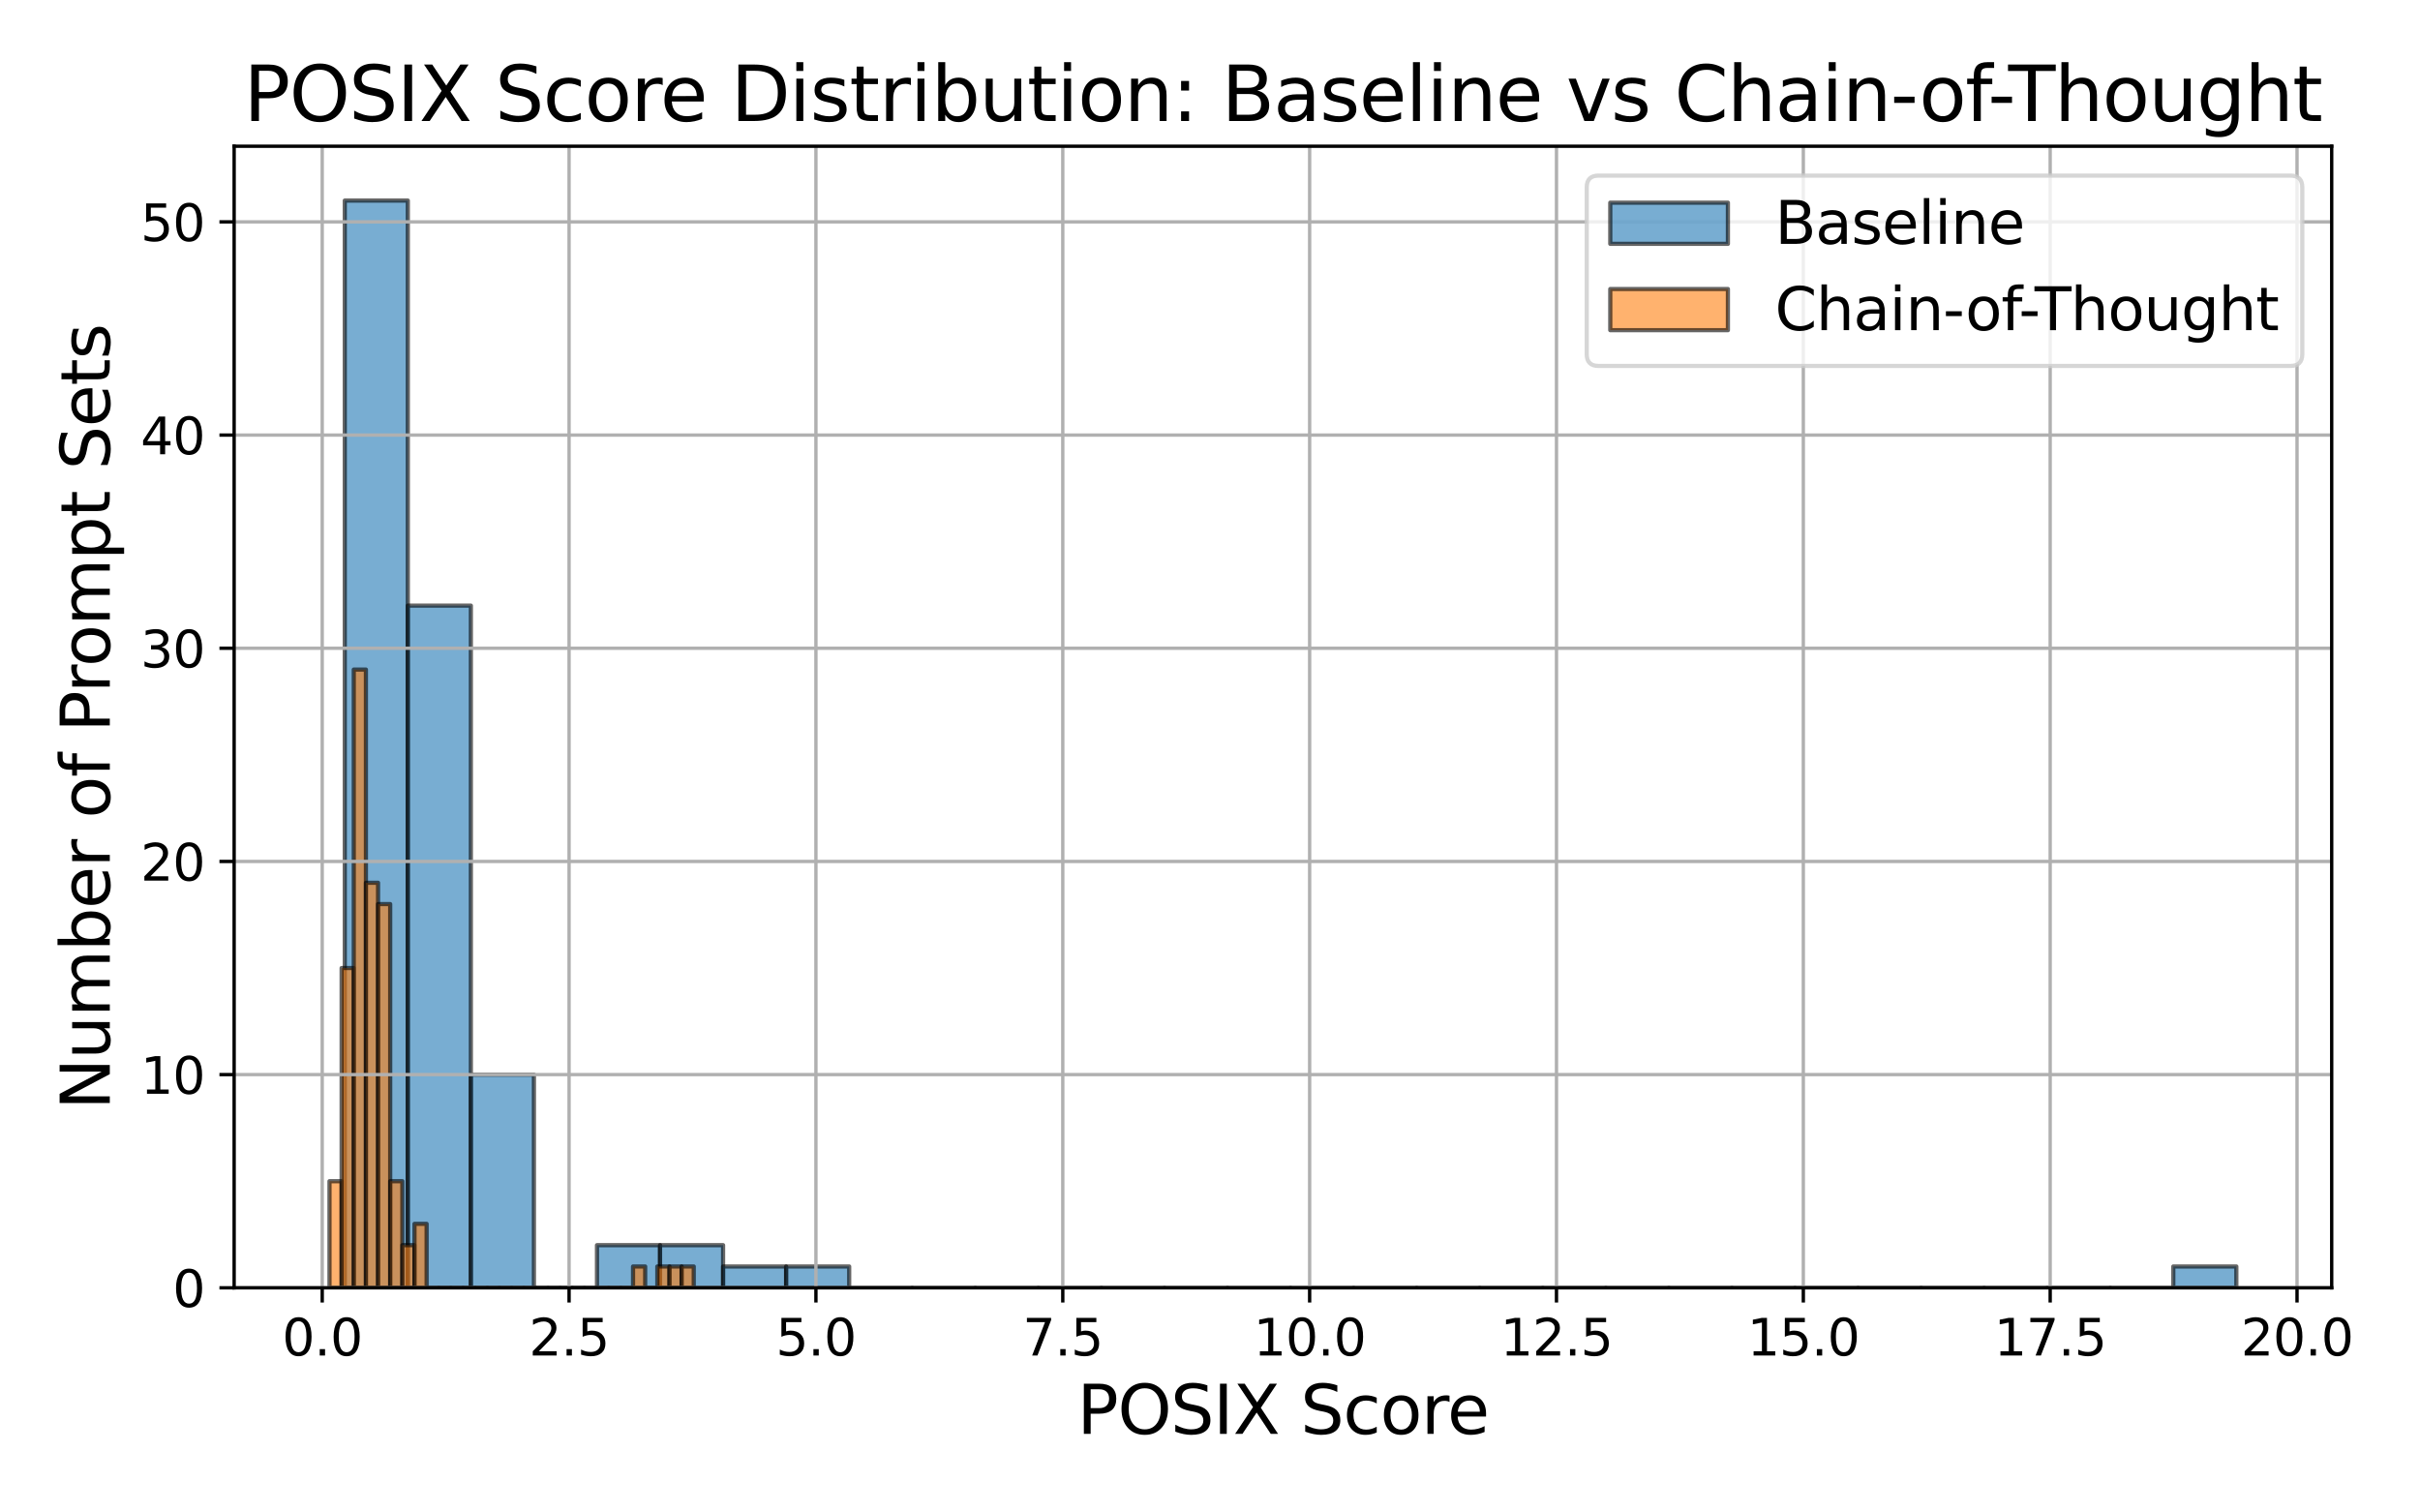 <?xml version="1.0" encoding="utf-8" standalone="no"?>
<!DOCTYPE svg PUBLIC "-//W3C//DTD SVG 1.1//EN"
  "http://www.w3.org/Graphics/SVG/1.1/DTD/svg11.dtd">
<svg xmlns:xlink="http://www.w3.org/1999/xlink" width="576pt" height="360pt" viewBox="0 0 576 360" xmlns="http://www.w3.org/2000/svg" version="1.1">
 <defs>
  <style type="text/css">*{stroke-linejoin: round; stroke-linecap: butt}</style>
 </defs>
 <g id="figure_1">
  <g id="patch_1">
   <path d="M 0 360 
L 576 360 
L 576 0 
L 0 0 
z
" style="fill: #ffffff"/>
  </g>
  <g id="axes_1">
   <g id="patch_2">
    <path d="M 55.73 306.52 
L 554.982 306.52 
L 554.982 34.8 
L 55.73 34.8 
z
" style="fill: #ffffff"/>
   </g>
   <g id="patch_3">
    <path d="M 82.061 306.52 
L 97.068 306.52 
L 97.068 47.739 
L 82.061 47.739 
z
" clip-path="url(#p88993d5685)" style="fill: #1f77b4; opacity: 0.6; stroke: #000000; stroke-linejoin: miter"/>
   </g>
   <g id="patch_4">
    <path d="M 97.068 306.52 
L 112.076 306.52 
L 112.076 144.148 
L 97.068 144.148 
z
" clip-path="url(#p88993d5685)" style="fill: #1f77b4; opacity: 0.6; stroke: #000000; stroke-linejoin: miter"/>
   </g>
   <g id="patch_5">
    <path d="M 112.076 306.52 
L 127.084 306.52 
L 127.084 255.779 
L 112.076 255.779 
z
" clip-path="url(#p88993d5685)" style="fill: #1f77b4; opacity: 0.6; stroke: #000000; stroke-linejoin: miter"/>
   </g>
   <g id="patch_6">
    <path d="M 127.084 306.52 
L 142.091 306.52 
L 142.091 306.52 
L 127.084 306.52 
z
" clip-path="url(#p88993d5685)" style="fill: #1f77b4; opacity: 0.6; stroke: #000000; stroke-linejoin: miter"/>
   </g>
   <g id="patch_7">
    <path d="M 142.091 306.52 
L 157.099 306.52 
L 157.099 296.372 
L 142.091 296.372 
z
" clip-path="url(#p88993d5685)" style="fill: #1f77b4; opacity: 0.6; stroke: #000000; stroke-linejoin: miter"/>
   </g>
   <g id="patch_8">
    <path d="M 157.099 306.52 
L 172.107 306.52 
L 172.107 296.372 
L 157.099 296.372 
z
" clip-path="url(#p88993d5685)" style="fill: #1f77b4; opacity: 0.6; stroke: #000000; stroke-linejoin: miter"/>
   </g>
   <g id="patch_9">
    <path d="M 172.107 306.52 
L 187.114 306.52 
L 187.114 301.446 
L 172.107 301.446 
z
" clip-path="url(#p88993d5685)" style="fill: #1f77b4; opacity: 0.6; stroke: #000000; stroke-linejoin: miter"/>
   </g>
   <g id="patch_10">
    <path d="M 187.114 306.52 
L 202.122 306.52 
L 202.122 301.446 
L 187.114 301.446 
z
" clip-path="url(#p88993d5685)" style="fill: #1f77b4; opacity: 0.6; stroke: #000000; stroke-linejoin: miter"/>
   </g>
   <g id="patch_11">
    <path d="M 202.122 306.52 
L 217.129 306.52 
L 217.129 306.52 
L 202.122 306.52 
z
" clip-path="url(#p88993d5685)" style="fill: #1f77b4; opacity: 0.6; stroke: #000000; stroke-linejoin: miter"/>
   </g>
   <g id="patch_12">
    <path d="M 217.129 306.52 
L 232.137 306.52 
L 232.137 306.52 
L 217.129 306.52 
z
" clip-path="url(#p88993d5685)" style="fill: #1f77b4; opacity: 0.6; stroke: #000000; stroke-linejoin: miter"/>
   </g>
   <g id="patch_13">
    <path d="M 232.137 306.52 
L 247.145 306.52 
L 247.145 306.52 
L 232.137 306.52 
z
" clip-path="url(#p88993d5685)" style="fill: #1f77b4; opacity: 0.6; stroke: #000000; stroke-linejoin: miter"/>
   </g>
   <g id="patch_14">
    <path d="M 247.145 306.52 
L 262.152 306.52 
L 262.152 306.52 
L 247.145 306.52 
z
" clip-path="url(#p88993d5685)" style="fill: #1f77b4; opacity: 0.6; stroke: #000000; stroke-linejoin: miter"/>
   </g>
   <g id="patch_15">
    <path d="M 262.152 306.52 
L 277.16 306.52 
L 277.16 306.52 
L 262.152 306.52 
z
" clip-path="url(#p88993d5685)" style="fill: #1f77b4; opacity: 0.6; stroke: #000000; stroke-linejoin: miter"/>
   </g>
   <g id="patch_16">
    <path d="M 277.16 306.52 
L 292.167 306.52 
L 292.167 306.52 
L 277.16 306.52 
z
" clip-path="url(#p88993d5685)" style="fill: #1f77b4; opacity: 0.6; stroke: #000000; stroke-linejoin: miter"/>
   </g>
   <g id="patch_17">
    <path d="M 292.167 306.52 
L 307.175 306.52 
L 307.175 306.52 
L 292.167 306.52 
z
" clip-path="url(#p88993d5685)" style="fill: #1f77b4; opacity: 0.6; stroke: #000000; stroke-linejoin: miter"/>
   </g>
   <g id="patch_18">
    <path d="M 307.175 306.52 
L 322.183 306.52 
L 322.183 306.52 
L 307.175 306.52 
z
" clip-path="url(#p88993d5685)" style="fill: #1f77b4; opacity: 0.6; stroke: #000000; stroke-linejoin: miter"/>
   </g>
   <g id="patch_19">
    <path d="M 322.183 306.52 
L 337.19 306.52 
L 337.19 306.52 
L 322.183 306.52 
z
" clip-path="url(#p88993d5685)" style="fill: #1f77b4; opacity: 0.6; stroke: #000000; stroke-linejoin: miter"/>
   </g>
   <g id="patch_20">
    <path d="M 337.19 306.52 
L 352.198 306.52 
L 352.198 306.52 
L 337.19 306.52 
z
" clip-path="url(#p88993d5685)" style="fill: #1f77b4; opacity: 0.6; stroke: #000000; stroke-linejoin: miter"/>
   </g>
   <g id="patch_21">
    <path d="M 352.198 306.52 
L 367.205 306.52 
L 367.205 306.52 
L 352.198 306.52 
z
" clip-path="url(#p88993d5685)" style="fill: #1f77b4; opacity: 0.6; stroke: #000000; stroke-linejoin: miter"/>
   </g>
   <g id="patch_22">
    <path d="M 367.205 306.52 
L 382.213 306.52 
L 382.213 306.52 
L 367.205 306.52 
z
" clip-path="url(#p88993d5685)" style="fill: #1f77b4; opacity: 0.6; stroke: #000000; stroke-linejoin: miter"/>
   </g>
   <g id="patch_23">
    <path d="M 382.213 306.52 
L 397.221 306.52 
L 397.221 306.52 
L 382.213 306.52 
z
" clip-path="url(#p88993d5685)" style="fill: #1f77b4; opacity: 0.6; stroke: #000000; stroke-linejoin: miter"/>
   </g>
   <g id="patch_24">
    <path d="M 397.221 306.52 
L 412.228 306.52 
L 412.228 306.52 
L 397.221 306.52 
z
" clip-path="url(#p88993d5685)" style="fill: #1f77b4; opacity: 0.6; stroke: #000000; stroke-linejoin: miter"/>
   </g>
   <g id="patch_25">
    <path d="M 412.228 306.52 
L 427.236 306.52 
L 427.236 306.52 
L 412.228 306.52 
z
" clip-path="url(#p88993d5685)" style="fill: #1f77b4; opacity: 0.6; stroke: #000000; stroke-linejoin: miter"/>
   </g>
   <g id="patch_26">
    <path d="M 427.236 306.52 
L 442.243 306.52 
L 442.243 306.52 
L 427.236 306.52 
z
" clip-path="url(#p88993d5685)" style="fill: #1f77b4; opacity: 0.6; stroke: #000000; stroke-linejoin: miter"/>
   </g>
   <g id="patch_27">
    <path d="M 442.243 306.52 
L 457.251 306.52 
L 457.251 306.52 
L 442.243 306.52 
z
" clip-path="url(#p88993d5685)" style="fill: #1f77b4; opacity: 0.6; stroke: #000000; stroke-linejoin: miter"/>
   </g>
   <g id="patch_28">
    <path d="M 457.251 306.52 
L 472.259 306.52 
L 472.259 306.52 
L 457.251 306.52 
z
" clip-path="url(#p88993d5685)" style="fill: #1f77b4; opacity: 0.6; stroke: #000000; stroke-linejoin: miter"/>
   </g>
   <g id="patch_29">
    <path d="M 472.259 306.52 
L 487.266 306.52 
L 487.266 306.52 
L 472.259 306.52 
z
" clip-path="url(#p88993d5685)" style="fill: #1f77b4; opacity: 0.6; stroke: #000000; stroke-linejoin: miter"/>
   </g>
   <g id="patch_30">
    <path d="M 487.266 306.52 
L 502.274 306.52 
L 502.274 306.52 
L 487.266 306.52 
z
" clip-path="url(#p88993d5685)" style="fill: #1f77b4; opacity: 0.6; stroke: #000000; stroke-linejoin: miter"/>
   </g>
   <g id="patch_31">
    <path d="M 502.274 306.52 
L 517.281 306.52 
L 517.281 306.52 
L 502.274 306.52 
z
" clip-path="url(#p88993d5685)" style="fill: #1f77b4; opacity: 0.6; stroke: #000000; stroke-linejoin: miter"/>
   </g>
   <g id="patch_32">
    <path d="M 517.281 306.52 
L 532.289 306.52 
L 532.289 301.446 
L 517.281 301.446 
z
" clip-path="url(#p88993d5685)" style="fill: #1f77b4; opacity: 0.6; stroke: #000000; stroke-linejoin: miter"/>
   </g>
   <g id="patch_33">
    <path d="M 78.423 306.52 
L 81.313 306.52 
L 81.313 281.149 
L 78.423 281.149 
z
" clip-path="url(#p88993d5685)" style="fill: #ff7f0e; opacity: 0.6; stroke: #000000; stroke-linejoin: miter"/>
   </g>
   <g id="patch_34">
    <path d="M 81.313 306.52 
L 84.203 306.52 
L 84.203 230.408 
L 81.313 230.408 
z
" clip-path="url(#p88993d5685)" style="fill: #ff7f0e; opacity: 0.6; stroke: #000000; stroke-linejoin: miter"/>
   </g>
   <g id="patch_35">
    <path d="M 84.203 306.52 
L 87.093 306.52 
L 87.093 159.37 
L 84.203 159.37 
z
" clip-path="url(#p88993d5685)" style="fill: #ff7f0e; opacity: 0.6; stroke: #000000; stroke-linejoin: miter"/>
   </g>
   <g id="patch_36">
    <path d="M 87.093 306.52 
L 89.983 306.52 
L 89.983 210.111 
L 87.093 210.111 
z
" clip-path="url(#p88993d5685)" style="fill: #ff7f0e; opacity: 0.6; stroke: #000000; stroke-linejoin: miter"/>
   </g>
   <g id="patch_37">
    <path d="M 89.983 306.52 
L 92.873 306.52 
L 92.873 215.186 
L 89.983 215.186 
z
" clip-path="url(#p88993d5685)" style="fill: #ff7f0e; opacity: 0.6; stroke: #000000; stroke-linejoin: miter"/>
   </g>
   <g id="patch_38">
    <path d="M 92.873 306.52 
L 95.764 306.52 
L 95.764 281.149 
L 92.873 281.149 
z
" clip-path="url(#p88993d5685)" style="fill: #ff7f0e; opacity: 0.6; stroke: #000000; stroke-linejoin: miter"/>
   </g>
   <g id="patch_39">
    <path d="M 95.764 306.52 
L 98.654 306.52 
L 98.654 296.372 
L 95.764 296.372 
z
" clip-path="url(#p88993d5685)" style="fill: #ff7f0e; opacity: 0.6; stroke: #000000; stroke-linejoin: miter"/>
   </g>
   <g id="patch_40">
    <path d="M 98.654 306.52 
L 101.544 306.52 
L 101.544 291.298 
L 98.654 291.298 
z
" clip-path="url(#p88993d5685)" style="fill: #ff7f0e; opacity: 0.6; stroke: #000000; stroke-linejoin: miter"/>
   </g>
   <g id="patch_41">
    <path d="M 101.544 306.52 
L 104.434 306.52 
L 104.434 306.52 
L 101.544 306.52 
z
" clip-path="url(#p88993d5685)" style="fill: #ff7f0e; opacity: 0.6; stroke: #000000; stroke-linejoin: miter"/>
   </g>
   <g id="patch_42">
    <path d="M 104.434 306.52 
L 107.324 306.52 
L 107.324 306.52 
L 104.434 306.52 
z
" clip-path="url(#p88993d5685)" style="fill: #ff7f0e; opacity: 0.6; stroke: #000000; stroke-linejoin: miter"/>
   </g>
   <g id="patch_43">
    <path d="M 107.324 306.52 
L 110.214 306.52 
L 110.214 306.52 
L 107.324 306.52 
z
" clip-path="url(#p88993d5685)" style="fill: #ff7f0e; opacity: 0.6; stroke: #000000; stroke-linejoin: miter"/>
   </g>
   <g id="patch_44">
    <path d="M 110.214 306.52 
L 113.104 306.52 
L 113.104 306.52 
L 110.214 306.52 
z
" clip-path="url(#p88993d5685)" style="fill: #ff7f0e; opacity: 0.6; stroke: #000000; stroke-linejoin: miter"/>
   </g>
   <g id="patch_45">
    <path d="M 113.104 306.52 
L 115.994 306.52 
L 115.994 306.52 
L 113.104 306.52 
z
" clip-path="url(#p88993d5685)" style="fill: #ff7f0e; opacity: 0.6; stroke: #000000; stroke-linejoin: miter"/>
   </g>
   <g id="patch_46">
    <path d="M 115.994 306.52 
L 118.884 306.52 
L 118.884 306.52 
L 115.994 306.52 
z
" clip-path="url(#p88993d5685)" style="fill: #ff7f0e; opacity: 0.6; stroke: #000000; stroke-linejoin: miter"/>
   </g>
   <g id="patch_47">
    <path d="M 118.884 306.52 
L 121.774 306.52 
L 121.774 306.52 
L 118.884 306.52 
z
" clip-path="url(#p88993d5685)" style="fill: #ff7f0e; opacity: 0.6; stroke: #000000; stroke-linejoin: miter"/>
   </g>
   <g id="patch_48">
    <path d="M 121.774 306.52 
L 124.664 306.52 
L 124.664 306.52 
L 121.774 306.52 
z
" clip-path="url(#p88993d5685)" style="fill: #ff7f0e; opacity: 0.6; stroke: #000000; stroke-linejoin: miter"/>
   </g>
   <g id="patch_49">
    <path d="M 124.664 306.52 
L 127.554 306.52 
L 127.554 306.52 
L 124.664 306.52 
z
" clip-path="url(#p88993d5685)" style="fill: #ff7f0e; opacity: 0.6; stroke: #000000; stroke-linejoin: miter"/>
   </g>
   <g id="patch_50">
    <path d="M 127.554 306.52 
L 130.444 306.52 
L 130.444 306.52 
L 127.554 306.52 
z
" clip-path="url(#p88993d5685)" style="fill: #ff7f0e; opacity: 0.6; stroke: #000000; stroke-linejoin: miter"/>
   </g>
   <g id="patch_51">
    <path d="M 130.444 306.52 
L 133.334 306.52 
L 133.334 306.52 
L 130.444 306.52 
z
" clip-path="url(#p88993d5685)" style="fill: #ff7f0e; opacity: 0.6; stroke: #000000; stroke-linejoin: miter"/>
   </g>
   <g id="patch_52">
    <path d="M 133.334 306.52 
L 136.224 306.52 
L 136.224 306.52 
L 133.334 306.52 
z
" clip-path="url(#p88993d5685)" style="fill: #ff7f0e; opacity: 0.6; stroke: #000000; stroke-linejoin: miter"/>
   </g>
   <g id="patch_53">
    <path d="M 136.224 306.52 
L 139.114 306.52 
L 139.114 306.52 
L 136.224 306.52 
z
" clip-path="url(#p88993d5685)" style="fill: #ff7f0e; opacity: 0.6; stroke: #000000; stroke-linejoin: miter"/>
   </g>
   <g id="patch_54">
    <path d="M 139.114 306.52 
L 142.004 306.52 
L 142.004 306.52 
L 139.114 306.52 
z
" clip-path="url(#p88993d5685)" style="fill: #ff7f0e; opacity: 0.6; stroke: #000000; stroke-linejoin: miter"/>
   </g>
   <g id="patch_55">
    <path d="M 142.004 306.52 
L 144.894 306.52 
L 144.894 306.52 
L 142.004 306.52 
z
" clip-path="url(#p88993d5685)" style="fill: #ff7f0e; opacity: 0.6; stroke: #000000; stroke-linejoin: miter"/>
   </g>
   <g id="patch_56">
    <path d="M 144.894 306.52 
L 147.784 306.52 
L 147.784 306.52 
L 144.894 306.52 
z
" clip-path="url(#p88993d5685)" style="fill: #ff7f0e; opacity: 0.6; stroke: #000000; stroke-linejoin: miter"/>
   </g>
   <g id="patch_57">
    <path d="M 147.784 306.52 
L 150.674 306.52 
L 150.674 306.52 
L 147.784 306.52 
z
" clip-path="url(#p88993d5685)" style="fill: #ff7f0e; opacity: 0.6; stroke: #000000; stroke-linejoin: miter"/>
   </g>
   <g id="patch_58">
    <path d="M 150.674 306.52 
L 153.564 306.52 
L 153.564 301.446 
L 150.674 301.446 
z
" clip-path="url(#p88993d5685)" style="fill: #ff7f0e; opacity: 0.6; stroke: #000000; stroke-linejoin: miter"/>
   </g>
   <g id="patch_59">
    <path d="M 153.564 306.52 
L 156.454 306.52 
L 156.454 306.52 
L 153.564 306.52 
z
" clip-path="url(#p88993d5685)" style="fill: #ff7f0e; opacity: 0.6; stroke: #000000; stroke-linejoin: miter"/>
   </g>
   <g id="patch_60">
    <path d="M 156.454 306.52 
L 159.344 306.52 
L 159.344 301.446 
L 156.454 301.446 
z
" clip-path="url(#p88993d5685)" style="fill: #ff7f0e; opacity: 0.6; stroke: #000000; stroke-linejoin: miter"/>
   </g>
   <g id="patch_61">
    <path d="M 159.344 306.52 
L 162.234 306.52 
L 162.234 301.446 
L 159.344 301.446 
z
" clip-path="url(#p88993d5685)" style="fill: #ff7f0e; opacity: 0.6; stroke: #000000; stroke-linejoin: miter"/>
   </g>
   <g id="patch_62">
    <path d="M 162.234 306.52 
L 165.124 306.52 
L 165.124 301.446 
L 162.234 301.446 
z
" clip-path="url(#p88993d5685)" style="fill: #ff7f0e; opacity: 0.6; stroke: #000000; stroke-linejoin: miter"/>
   </g>
   <g id="matplotlib.axis_1">
    <g id="xtick_1">
     <g id="line2d_1">
      <path d="M 76.695 306.52 
L 76.695 34.8 
" clip-path="url(#p88993d5685)" style="fill: none; stroke: #b0b0b0; stroke-width: 0.8; stroke-linecap: square"/>
     </g>
     <g id="line2d_2">
      <defs>
       <path id="mce684e4756" d="M 0 0 
L 0 3.5 
" style="stroke: #000000; stroke-width: 0.8"/>
      </defs>
      <g>
       <use xlink:href="#mce684e4756" x="76.695" y="306.52" style="stroke: #000000; stroke-width: 0.8"/>
      </g>
     </g>
     <g id="text_1">
      <!-- 0.0 -->
      <g transform="translate(67.153 322.638) scale(0.12 -0.12)">
       <defs>
        <path id="DejaVuSans-30" d="M 2034 4250 
Q 1547 4250 1301 3770 
Q 1056 3291 1056 2328 
Q 1056 1369 1301 889 
Q 1547 409 2034 409 
Q 2525 409 2770 889 
Q 3016 1369 3016 2328 
Q 3016 3291 2770 3770 
Q 2525 4250 2034 4250 
z
M 2034 4750 
Q 2819 4750 3233 4129 
Q 3647 3509 3647 2328 
Q 3647 1150 3233 529 
Q 2819 -91 2034 -91 
Q 1250 -91 836 529 
Q 422 1150 422 2328 
Q 422 3509 836 4129 
Q 1250 4750 2034 4750 
z
" transform="scale(0.016)"/>
        <path id="DejaVuSans-2e" d="M 684 794 
L 1344 794 
L 1344 0 
L 684 0 
L 684 794 
z
" transform="scale(0.016)"/>
       </defs>
       <use xlink:href="#DejaVuSans-30"/>
       <use xlink:href="#DejaVuSans-2e" x="63.623"/>
       <use xlink:href="#DejaVuSans-30" x="95.41"/>
      </g>
     </g>
    </g>
    <g id="xtick_2">
     <g id="line2d_3">
      <path d="M 135.449 306.52 
L 135.449 34.8 
" clip-path="url(#p88993d5685)" style="fill: none; stroke: #b0b0b0; stroke-width: 0.8; stroke-linecap: square"/>
     </g>
     <g id="line2d_4">
      <g>
       <use xlink:href="#mce684e4756" x="135.449" y="306.52" style="stroke: #000000; stroke-width: 0.8"/>
      </g>
     </g>
     <g id="text_2">
      <!-- 2.5 -->
      <g transform="translate(125.907 322.638) scale(0.12 -0.12)">
       <defs>
        <path id="DejaVuSans-32" d="M 1228 531 
L 3431 531 
L 3431 0 
L 469 0 
L 469 531 
Q 828 903 1448 1529 
Q 2069 2156 2228 2338 
Q 2531 2678 2651 2914 
Q 2772 3150 2772 3378 
Q 2772 3750 2511 3984 
Q 2250 4219 1831 4219 
Q 1534 4219 1204 4116 
Q 875 4013 500 3803 
L 500 4441 
Q 881 4594 1212 4672 
Q 1544 4750 1819 4750 
Q 2544 4750 2975 4387 
Q 3406 4025 3406 3419 
Q 3406 3131 3298 2873 
Q 3191 2616 2906 2266 
Q 2828 2175 2409 1742 
Q 1991 1309 1228 531 
z
" transform="scale(0.016)"/>
        <path id="DejaVuSans-35" d="M 691 4666 
L 3169 4666 
L 3169 4134 
L 1269 4134 
L 1269 2991 
Q 1406 3038 1543 3061 
Q 1681 3084 1819 3084 
Q 2600 3084 3056 2656 
Q 3513 2228 3513 1497 
Q 3513 744 3044 326 
Q 2575 -91 1722 -91 
Q 1428 -91 1123 -41 
Q 819 9 494 109 
L 494 744 
Q 775 591 1075 516 
Q 1375 441 1709 441 
Q 2250 441 2565 725 
Q 2881 1009 2881 1497 
Q 2881 1984 2565 2268 
Q 2250 2553 1709 2553 
Q 1456 2553 1204 2497 
Q 953 2441 691 2322 
L 691 4666 
z
" transform="scale(0.016)"/>
       </defs>
       <use xlink:href="#DejaVuSans-32"/>
       <use xlink:href="#DejaVuSans-2e" x="63.623"/>
       <use xlink:href="#DejaVuSans-35" x="95.41"/>
      </g>
     </g>
    </g>
    <g id="xtick_3">
     <g id="line2d_5">
      <path d="M 194.204 306.52 
L 194.204 34.8 
" clip-path="url(#p88993d5685)" style="fill: none; stroke: #b0b0b0; stroke-width: 0.8; stroke-linecap: square"/>
     </g>
     <g id="line2d_6">
      <g>
       <use xlink:href="#mce684e4756" x="194.204" y="306.52" style="stroke: #000000; stroke-width: 0.8"/>
      </g>
     </g>
     <g id="text_3">
      <!-- 5.0 -->
      <g transform="translate(184.662 322.638) scale(0.12 -0.12)">
       <use xlink:href="#DejaVuSans-35"/>
       <use xlink:href="#DejaVuSans-2e" x="63.623"/>
       <use xlink:href="#DejaVuSans-30" x="95.41"/>
      </g>
     </g>
    </g>
    <g id="xtick_4">
     <g id="line2d_7">
      <path d="M 252.959 306.52 
L 252.959 34.8 
" clip-path="url(#p88993d5685)" style="fill: none; stroke: #b0b0b0; stroke-width: 0.8; stroke-linecap: square"/>
     </g>
     <g id="line2d_8">
      <g>
       <use xlink:href="#mce684e4756" x="252.959" y="306.52" style="stroke: #000000; stroke-width: 0.8"/>
      </g>
     </g>
     <g id="text_4">
      <!-- 7.5 -->
      <g transform="translate(243.417 322.638) scale(0.12 -0.12)">
       <defs>
        <path id="DejaVuSans-37" d="M 525 4666 
L 3525 4666 
L 3525 4397 
L 1831 0 
L 1172 0 
L 2766 4134 
L 525 4134 
L 525 4666 
z
" transform="scale(0.016)"/>
       </defs>
       <use xlink:href="#DejaVuSans-37"/>
       <use xlink:href="#DejaVuSans-2e" x="63.623"/>
       <use xlink:href="#DejaVuSans-35" x="95.41"/>
      </g>
     </g>
    </g>
    <g id="xtick_5">
     <g id="line2d_9">
      <path d="M 311.713 306.52 
L 311.713 34.8 
" clip-path="url(#p88993d5685)" style="fill: none; stroke: #b0b0b0; stroke-width: 0.8; stroke-linecap: square"/>
     </g>
     <g id="line2d_10">
      <g>
       <use xlink:href="#mce684e4756" x="311.713" y="306.52" style="stroke: #000000; stroke-width: 0.8"/>
      </g>
     </g>
     <g id="text_5">
      <!-- 10.0 -->
      <g transform="translate(298.354 322.638) scale(0.12 -0.12)">
       <defs>
        <path id="DejaVuSans-31" d="M 794 531 
L 1825 531 
L 1825 4091 
L 703 3866 
L 703 4441 
L 1819 4666 
L 2450 4666 
L 2450 531 
L 3481 531 
L 3481 0 
L 794 0 
L 794 531 
z
" transform="scale(0.016)"/>
       </defs>
       <use xlink:href="#DejaVuSans-31"/>
       <use xlink:href="#DejaVuSans-30" x="63.623"/>
       <use xlink:href="#DejaVuSans-2e" x="127.246"/>
       <use xlink:href="#DejaVuSans-30" x="159.033"/>
      </g>
     </g>
    </g>
    <g id="xtick_6">
     <g id="line2d_11">
      <path d="M 370.468 306.52 
L 370.468 34.8 
" clip-path="url(#p88993d5685)" style="fill: none; stroke: #b0b0b0; stroke-width: 0.8; stroke-linecap: square"/>
     </g>
     <g id="line2d_12">
      <g>
       <use xlink:href="#mce684e4756" x="370.468" y="306.52" style="stroke: #000000; stroke-width: 0.8"/>
      </g>
     </g>
     <g id="text_6">
      <!-- 12.5 -->
      <g transform="translate(357.108 322.638) scale(0.12 -0.12)">
       <use xlink:href="#DejaVuSans-31"/>
       <use xlink:href="#DejaVuSans-32" x="63.623"/>
       <use xlink:href="#DejaVuSans-2e" x="127.246"/>
       <use xlink:href="#DejaVuSans-35" x="159.033"/>
      </g>
     </g>
    </g>
    <g id="xtick_7">
     <g id="line2d_13">
      <path d="M 429.222 306.52 
L 429.222 34.8 
" clip-path="url(#p88993d5685)" style="fill: none; stroke: #b0b0b0; stroke-width: 0.8; stroke-linecap: square"/>
     </g>
     <g id="line2d_14">
      <g>
       <use xlink:href="#mce684e4756" x="429.222" y="306.52" style="stroke: #000000; stroke-width: 0.8"/>
      </g>
     </g>
     <g id="text_7">
      <!-- 15.0 -->
      <g transform="translate(415.863 322.638) scale(0.12 -0.12)">
       <use xlink:href="#DejaVuSans-31"/>
       <use xlink:href="#DejaVuSans-35" x="63.623"/>
       <use xlink:href="#DejaVuSans-2e" x="127.246"/>
       <use xlink:href="#DejaVuSans-30" x="159.033"/>
      </g>
     </g>
    </g>
    <g id="xtick_8">
     <g id="line2d_15">
      <path d="M 487.977 306.52 
L 487.977 34.8 
" clip-path="url(#p88993d5685)" style="fill: none; stroke: #b0b0b0; stroke-width: 0.8; stroke-linecap: square"/>
     </g>
     <g id="line2d_16">
      <g>
       <use xlink:href="#mce684e4756" x="487.977" y="306.52" style="stroke: #000000; stroke-width: 0.8"/>
      </g>
     </g>
     <g id="text_8">
      <!-- 17.5 -->
      <g transform="translate(474.618 322.638) scale(0.12 -0.12)">
       <use xlink:href="#DejaVuSans-31"/>
       <use xlink:href="#DejaVuSans-37" x="63.623"/>
       <use xlink:href="#DejaVuSans-2e" x="127.246"/>
       <use xlink:href="#DejaVuSans-35" x="159.033"/>
      </g>
     </g>
    </g>
    <g id="xtick_9">
     <g id="line2d_17">
      <path d="M 546.732 306.52 
L 546.732 34.8 
" clip-path="url(#p88993d5685)" style="fill: none; stroke: #b0b0b0; stroke-width: 0.8; stroke-linecap: square"/>
     </g>
     <g id="line2d_18">
      <g>
       <use xlink:href="#mce684e4756" x="546.732" y="306.52" style="stroke: #000000; stroke-width: 0.8"/>
      </g>
     </g>
     <g id="text_9">
      <!-- 20.0 -->
      <g transform="translate(533.372 322.638) scale(0.12 -0.12)">
       <use xlink:href="#DejaVuSans-32"/>
       <use xlink:href="#DejaVuSans-30" x="63.623"/>
       <use xlink:href="#DejaVuSans-2e" x="127.246"/>
       <use xlink:href="#DejaVuSans-30" x="159.033"/>
      </g>
     </g>
    </g>
    <g id="text_10">
     <!-- POSIX Score -->
     <g transform="translate(256.37 341.291) scale(0.16 -0.16)">
      <defs>
       <path id="DejaVuSans-50" d="M 1259 4147 
L 1259 2394 
L 2053 2394 
Q 2494 2394 2734 2622 
Q 2975 2850 2975 3272 
Q 2975 3691 2734 3919 
Q 2494 4147 2053 4147 
L 1259 4147 
z
M 628 4666 
L 2053 4666 
Q 2838 4666 3239 4311 
Q 3641 3956 3641 3272 
Q 3641 2581 3239 2228 
Q 2838 1875 2053 1875 
L 1259 1875 
L 1259 0 
L 628 0 
L 628 4666 
z
" transform="scale(0.016)"/>
       <path id="DejaVuSans-4f" d="M 2522 4238 
Q 1834 4238 1429 3725 
Q 1025 3213 1025 2328 
Q 1025 1447 1429 934 
Q 1834 422 2522 422 
Q 3209 422 3611 934 
Q 4013 1447 4013 2328 
Q 4013 3213 3611 3725 
Q 3209 4238 2522 4238 
z
M 2522 4750 
Q 3503 4750 4090 4092 
Q 4678 3434 4678 2328 
Q 4678 1225 4090 567 
Q 3503 -91 2522 -91 
Q 1538 -91 948 565 
Q 359 1222 359 2328 
Q 359 3434 948 4092 
Q 1538 4750 2522 4750 
z
" transform="scale(0.016)"/>
       <path id="DejaVuSans-53" d="M 3425 4513 
L 3425 3897 
Q 3066 4069 2747 4153 
Q 2428 4238 2131 4238 
Q 1616 4238 1336 4038 
Q 1056 3838 1056 3469 
Q 1056 3159 1242 3001 
Q 1428 2844 1947 2747 
L 2328 2669 
Q 3034 2534 3370 2195 
Q 3706 1856 3706 1288 
Q 3706 609 3251 259 
Q 2797 -91 1919 -91 
Q 1588 -91 1214 -16 
Q 841 59 441 206 
L 441 856 
Q 825 641 1194 531 
Q 1563 422 1919 422 
Q 2459 422 2753 634 
Q 3047 847 3047 1241 
Q 3047 1584 2836 1778 
Q 2625 1972 2144 2069 
L 1759 2144 
Q 1053 2284 737 2584 
Q 422 2884 422 3419 
Q 422 4038 858 4394 
Q 1294 4750 2059 4750 
Q 2388 4750 2728 4690 
Q 3069 4631 3425 4513 
z
" transform="scale(0.016)"/>
       <path id="DejaVuSans-49" d="M 628 4666 
L 1259 4666 
L 1259 0 
L 628 0 
L 628 4666 
z
" transform="scale(0.016)"/>
       <path id="DejaVuSans-58" d="M 403 4666 
L 1081 4666 
L 2241 2931 
L 3406 4666 
L 4084 4666 
L 2584 2425 
L 4184 0 
L 3506 0 
L 2194 1984 
L 872 0 
L 191 0 
L 1856 2491 
L 403 4666 
z
" transform="scale(0.016)"/>
       <path id="DejaVuSans-20" transform="scale(0.016)"/>
       <path id="DejaVuSans-63" d="M 3122 3366 
L 3122 2828 
Q 2878 2963 2633 3030 
Q 2388 3097 2138 3097 
Q 1578 3097 1268 2742 
Q 959 2388 959 1747 
Q 959 1106 1268 751 
Q 1578 397 2138 397 
Q 2388 397 2633 464 
Q 2878 531 3122 666 
L 3122 134 
Q 2881 22 2623 -34 
Q 2366 -91 2075 -91 
Q 1284 -91 818 406 
Q 353 903 353 1747 
Q 353 2603 823 3093 
Q 1294 3584 2113 3584 
Q 2378 3584 2631 3529 
Q 2884 3475 3122 3366 
z
" transform="scale(0.016)"/>
       <path id="DejaVuSans-6f" d="M 1959 3097 
Q 1497 3097 1228 2736 
Q 959 2375 959 1747 
Q 959 1119 1226 758 
Q 1494 397 1959 397 
Q 2419 397 2687 759 
Q 2956 1122 2956 1747 
Q 2956 2369 2687 2733 
Q 2419 3097 1959 3097 
z
M 1959 3584 
Q 2709 3584 3137 3096 
Q 3566 2609 3566 1747 
Q 3566 888 3137 398 
Q 2709 -91 1959 -91 
Q 1206 -91 779 398 
Q 353 888 353 1747 
Q 353 2609 779 3096 
Q 1206 3584 1959 3584 
z
" transform="scale(0.016)"/>
       <path id="DejaVuSans-72" d="M 2631 2963 
Q 2534 3019 2420 3045 
Q 2306 3072 2169 3072 
Q 1681 3072 1420 2755 
Q 1159 2438 1159 1844 
L 1159 0 
L 581 0 
L 581 3500 
L 1159 3500 
L 1159 2956 
Q 1341 3275 1631 3429 
Q 1922 3584 2338 3584 
Q 2397 3584 2469 3576 
Q 2541 3569 2628 3553 
L 2631 2963 
z
" transform="scale(0.016)"/>
       <path id="DejaVuSans-65" d="M 3597 1894 
L 3597 1613 
L 953 1613 
Q 991 1019 1311 708 
Q 1631 397 2203 397 
Q 2534 397 2845 478 
Q 3156 559 3463 722 
L 3463 178 
Q 3153 47 2828 -22 
Q 2503 -91 2169 -91 
Q 1331 -91 842 396 
Q 353 884 353 1716 
Q 353 2575 817 3079 
Q 1281 3584 2069 3584 
Q 2775 3584 3186 3129 
Q 3597 2675 3597 1894 
z
M 3022 2063 
Q 3016 2534 2758 2815 
Q 2500 3097 2075 3097 
Q 1594 3097 1305 2825 
Q 1016 2553 972 2059 
L 3022 2063 
z
" transform="scale(0.016)"/>
      </defs>
      <use xlink:href="#DejaVuSans-50"/>
      <use xlink:href="#DejaVuSans-4f" x="60.303"/>
      <use xlink:href="#DejaVuSans-53" x="139.014"/>
      <use xlink:href="#DejaVuSans-49" x="202.49"/>
      <use xlink:href="#DejaVuSans-58" x="231.982"/>
      <use xlink:href="#DejaVuSans-20" x="300.488"/>
      <use xlink:href="#DejaVuSans-53" x="332.275"/>
      <use xlink:href="#DejaVuSans-63" x="395.752"/>
      <use xlink:href="#DejaVuSans-6f" x="450.732"/>
      <use xlink:href="#DejaVuSans-72" x="511.914"/>
      <use xlink:href="#DejaVuSans-65" x="550.777"/>
     </g>
    </g>
   </g>
   <g id="matplotlib.axis_2">
    <g id="ytick_1">
     <g id="line2d_19">
      <path d="M 55.73 306.52 
L 554.982 306.52 
" clip-path="url(#p88993d5685)" style="fill: none; stroke: #b0b0b0; stroke-width: 0.8; stroke-linecap: square"/>
     </g>
     <g id="line2d_20">
      <defs>
       <path id="ma1a2f1a7ee" d="M 0 0 
L -3.5 0 
" style="stroke: #000000; stroke-width: 0.8"/>
      </defs>
      <g>
       <use xlink:href="#ma1a2f1a7ee" x="55.73" y="306.52" style="stroke: #000000; stroke-width: 0.8"/>
      </g>
     </g>
     <g id="text_11">
      <!-- 0 -->
      <g transform="translate(41.095 311.079) scale(0.12 -0.12)">
       <use xlink:href="#DejaVuSans-30"/>
      </g>
     </g>
    </g>
    <g id="ytick_2">
     <g id="line2d_21">
      <path d="M 55.73 255.779 
L 554.982 255.779 
" clip-path="url(#p88993d5685)" style="fill: none; stroke: #b0b0b0; stroke-width: 0.8; stroke-linecap: square"/>
     </g>
     <g id="line2d_22">
      <g>
       <use xlink:href="#ma1a2f1a7ee" x="55.73" y="255.779" style="stroke: #000000; stroke-width: 0.8"/>
      </g>
     </g>
     <g id="text_12">
      <!-- 10 -->
      <g transform="translate(33.46 260.338) scale(0.12 -0.12)">
       <use xlink:href="#DejaVuSans-31"/>
       <use xlink:href="#DejaVuSans-30" x="63.623"/>
      </g>
     </g>
    </g>
    <g id="ytick_3">
     <g id="line2d_23">
      <path d="M 55.73 205.037 
L 554.982 205.037 
" clip-path="url(#p88993d5685)" style="fill: none; stroke: #b0b0b0; stroke-width: 0.8; stroke-linecap: square"/>
     </g>
     <g id="line2d_24">
      <g>
       <use xlink:href="#ma1a2f1a7ee" x="55.73" y="205.037" style="stroke: #000000; stroke-width: 0.8"/>
      </g>
     </g>
     <g id="text_13">
      <!-- 20 -->
      <g transform="translate(33.46 209.596) scale(0.12 -0.12)">
       <use xlink:href="#DejaVuSans-32"/>
       <use xlink:href="#DejaVuSans-30" x="63.623"/>
      </g>
     </g>
    </g>
    <g id="ytick_4">
     <g id="line2d_25">
      <path d="M 55.73 154.296 
L 554.982 154.296 
" clip-path="url(#p88993d5685)" style="fill: none; stroke: #b0b0b0; stroke-width: 0.8; stroke-linecap: square"/>
     </g>
     <g id="line2d_26">
      <g>
       <use xlink:href="#ma1a2f1a7ee" x="55.73" y="154.296" style="stroke: #000000; stroke-width: 0.8"/>
      </g>
     </g>
     <g id="text_14">
      <!-- 30 -->
      <g transform="translate(33.46 158.855) scale(0.12 -0.12)">
       <defs>
        <path id="DejaVuSans-33" d="M 2597 2516 
Q 3050 2419 3304 2112 
Q 3559 1806 3559 1356 
Q 3559 666 3084 287 
Q 2609 -91 1734 -91 
Q 1441 -91 1130 -33 
Q 819 25 488 141 
L 488 750 
Q 750 597 1062 519 
Q 1375 441 1716 441 
Q 2309 441 2620 675 
Q 2931 909 2931 1356 
Q 2931 1769 2642 2001 
Q 2353 2234 1838 2234 
L 1294 2234 
L 1294 2753 
L 1863 2753 
Q 2328 2753 2575 2939 
Q 2822 3125 2822 3475 
Q 2822 3834 2567 4026 
Q 2313 4219 1838 4219 
Q 1578 4219 1281 4162 
Q 984 4106 628 3988 
L 628 4550 
Q 988 4650 1302 4700 
Q 1616 4750 1894 4750 
Q 2613 4750 3031 4423 
Q 3450 4097 3450 3541 
Q 3450 3153 3228 2886 
Q 3006 2619 2597 2516 
z
" transform="scale(0.016)"/>
       </defs>
       <use xlink:href="#DejaVuSans-33"/>
       <use xlink:href="#DejaVuSans-30" x="63.623"/>
      </g>
     </g>
    </g>
    <g id="ytick_5">
     <g id="line2d_27">
      <path d="M 55.73 103.555 
L 554.982 103.555 
" clip-path="url(#p88993d5685)" style="fill: none; stroke: #b0b0b0; stroke-width: 0.8; stroke-linecap: square"/>
     </g>
     <g id="line2d_28">
      <g>
       <use xlink:href="#ma1a2f1a7ee" x="55.73" y="103.555" style="stroke: #000000; stroke-width: 0.8"/>
      </g>
     </g>
     <g id="text_15">
      <!-- 40 -->
      <g transform="translate(33.46 108.114) scale(0.12 -0.12)">
       <defs>
        <path id="DejaVuSans-34" d="M 2419 4116 
L 825 1625 
L 2419 1625 
L 2419 4116 
z
M 2253 4666 
L 3047 4666 
L 3047 1625 
L 3713 1625 
L 3713 1100 
L 3047 1100 
L 3047 0 
L 2419 0 
L 2419 1100 
L 313 1100 
L 313 1709 
L 2253 4666 
z
" transform="scale(0.016)"/>
       </defs>
       <use xlink:href="#DejaVuSans-34"/>
       <use xlink:href="#DejaVuSans-30" x="63.623"/>
      </g>
     </g>
    </g>
    <g id="ytick_6">
     <g id="line2d_29">
      <path d="M 55.73 52.813 
L 554.982 52.813 
" clip-path="url(#p88993d5685)" style="fill: none; stroke: #b0b0b0; stroke-width: 0.8; stroke-linecap: square"/>
     </g>
     <g id="line2d_30">
      <g>
       <use xlink:href="#ma1a2f1a7ee" x="55.73" y="52.813" style="stroke: #000000; stroke-width: 0.8"/>
      </g>
     </g>
     <g id="text_16">
      <!-- 50 -->
      <g transform="translate(33.46 57.372) scale(0.12 -0.12)">
       <use xlink:href="#DejaVuSans-35"/>
       <use xlink:href="#DejaVuSans-30" x="63.623"/>
      </g>
     </g>
    </g>
    <g id="text_17">
     <!-- Number of Prompt Sets -->
     <g transform="translate(26.133 264.136) rotate(-90) scale(0.16 -0.16)">
      <defs>
       <path id="DejaVuSans-4e" d="M 628 4666 
L 1478 4666 
L 3547 763 
L 3547 4666 
L 4159 4666 
L 4159 0 
L 3309 0 
L 1241 3903 
L 1241 0 
L 628 0 
L 628 4666 
z
" transform="scale(0.016)"/>
       <path id="DejaVuSans-75" d="M 544 1381 
L 544 3500 
L 1119 3500 
L 1119 1403 
Q 1119 906 1312 657 
Q 1506 409 1894 409 
Q 2359 409 2629 706 
Q 2900 1003 2900 1516 
L 2900 3500 
L 3475 3500 
L 3475 0 
L 2900 0 
L 2900 538 
Q 2691 219 2414 64 
Q 2138 -91 1772 -91 
Q 1169 -91 856 284 
Q 544 659 544 1381 
z
M 1991 3584 
L 1991 3584 
z
" transform="scale(0.016)"/>
       <path id="DejaVuSans-6d" d="M 3328 2828 
Q 3544 3216 3844 3400 
Q 4144 3584 4550 3584 
Q 5097 3584 5394 3201 
Q 5691 2819 5691 2113 
L 5691 0 
L 5113 0 
L 5113 2094 
Q 5113 2597 4934 2840 
Q 4756 3084 4391 3084 
Q 3944 3084 3684 2787 
Q 3425 2491 3425 1978 
L 3425 0 
L 2847 0 
L 2847 2094 
Q 2847 2600 2669 2842 
Q 2491 3084 2119 3084 
Q 1678 3084 1418 2786 
Q 1159 2488 1159 1978 
L 1159 0 
L 581 0 
L 581 3500 
L 1159 3500 
L 1159 2956 
Q 1356 3278 1631 3431 
Q 1906 3584 2284 3584 
Q 2666 3584 2933 3390 
Q 3200 3197 3328 2828 
z
" transform="scale(0.016)"/>
       <path id="DejaVuSans-62" d="M 3116 1747 
Q 3116 2381 2855 2742 
Q 2594 3103 2138 3103 
Q 1681 3103 1420 2742 
Q 1159 2381 1159 1747 
Q 1159 1113 1420 752 
Q 1681 391 2138 391 
Q 2594 391 2855 752 
Q 3116 1113 3116 1747 
z
M 1159 2969 
Q 1341 3281 1617 3432 
Q 1894 3584 2278 3584 
Q 2916 3584 3314 3078 
Q 3713 2572 3713 1747 
Q 3713 922 3314 415 
Q 2916 -91 2278 -91 
Q 1894 -91 1617 61 
Q 1341 213 1159 525 
L 1159 0 
L 581 0 
L 581 4863 
L 1159 4863 
L 1159 2969 
z
" transform="scale(0.016)"/>
       <path id="DejaVuSans-66" d="M 2375 4863 
L 2375 4384 
L 1825 4384 
Q 1516 4384 1395 4259 
Q 1275 4134 1275 3809 
L 1275 3500 
L 2222 3500 
L 2222 3053 
L 1275 3053 
L 1275 0 
L 697 0 
L 697 3053 
L 147 3053 
L 147 3500 
L 697 3500 
L 697 3744 
Q 697 4328 969 4595 
Q 1241 4863 1831 4863 
L 2375 4863 
z
" transform="scale(0.016)"/>
       <path id="DejaVuSans-70" d="M 1159 525 
L 1159 -1331 
L 581 -1331 
L 581 3500 
L 1159 3500 
L 1159 2969 
Q 1341 3281 1617 3432 
Q 1894 3584 2278 3584 
Q 2916 3584 3314 3078 
Q 3713 2572 3713 1747 
Q 3713 922 3314 415 
Q 2916 -91 2278 -91 
Q 1894 -91 1617 61 
Q 1341 213 1159 525 
z
M 3116 1747 
Q 3116 2381 2855 2742 
Q 2594 3103 2138 3103 
Q 1681 3103 1420 2742 
Q 1159 2381 1159 1747 
Q 1159 1113 1420 752 
Q 1681 391 2138 391 
Q 2594 391 2855 752 
Q 3116 1113 3116 1747 
z
" transform="scale(0.016)"/>
       <path id="DejaVuSans-74" d="M 1172 4494 
L 1172 3500 
L 2356 3500 
L 2356 3053 
L 1172 3053 
L 1172 1153 
Q 1172 725 1289 603 
Q 1406 481 1766 481 
L 2356 481 
L 2356 0 
L 1766 0 
Q 1100 0 847 248 
Q 594 497 594 1153 
L 594 3053 
L 172 3053 
L 172 3500 
L 594 3500 
L 594 4494 
L 1172 4494 
z
" transform="scale(0.016)"/>
       <path id="DejaVuSans-73" d="M 2834 3397 
L 2834 2853 
Q 2591 2978 2328 3040 
Q 2066 3103 1784 3103 
Q 1356 3103 1142 2972 
Q 928 2841 928 2578 
Q 928 2378 1081 2264 
Q 1234 2150 1697 2047 
L 1894 2003 
Q 2506 1872 2764 1633 
Q 3022 1394 3022 966 
Q 3022 478 2636 193 
Q 2250 -91 1575 -91 
Q 1294 -91 989 -36 
Q 684 19 347 128 
L 347 722 
Q 666 556 975 473 
Q 1284 391 1588 391 
Q 1994 391 2212 530 
Q 2431 669 2431 922 
Q 2431 1156 2273 1281 
Q 2116 1406 1581 1522 
L 1381 1569 
Q 847 1681 609 1914 
Q 372 2147 372 2553 
Q 372 3047 722 3315 
Q 1072 3584 1716 3584 
Q 2034 3584 2315 3537 
Q 2597 3491 2834 3397 
z
" transform="scale(0.016)"/>
      </defs>
      <use xlink:href="#DejaVuSans-4e"/>
      <use xlink:href="#DejaVuSans-75" x="74.805"/>
      <use xlink:href="#DejaVuSans-6d" x="138.184"/>
      <use xlink:href="#DejaVuSans-62" x="235.596"/>
      <use xlink:href="#DejaVuSans-65" x="299.072"/>
      <use xlink:href="#DejaVuSans-72" x="360.596"/>
      <use xlink:href="#DejaVuSans-20" x="401.709"/>
      <use xlink:href="#DejaVuSans-6f" x="433.496"/>
      <use xlink:href="#DejaVuSans-66" x="494.678"/>
      <use xlink:href="#DejaVuSans-20" x="529.883"/>
      <use xlink:href="#DejaVuSans-50" x="561.67"/>
      <use xlink:href="#DejaVuSans-72" x="620.223"/>
      <use xlink:href="#DejaVuSans-6f" x="659.086"/>
      <use xlink:href="#DejaVuSans-6d" x="720.268"/>
      <use xlink:href="#DejaVuSans-70" x="817.68"/>
      <use xlink:href="#DejaVuSans-74" x="881.156"/>
      <use xlink:href="#DejaVuSans-20" x="920.365"/>
      <use xlink:href="#DejaVuSans-53" x="952.152"/>
      <use xlink:href="#DejaVuSans-65" x="1015.629"/>
      <use xlink:href="#DejaVuSans-74" x="1077.152"/>
      <use xlink:href="#DejaVuSans-73" x="1116.361"/>
     </g>
    </g>
   </g>
   <g id="patch_63">
    <path d="M 55.73 306.52 
L 55.73 34.8 
" style="fill: none; stroke: #000000; stroke-width: 0.8; stroke-linejoin: miter; stroke-linecap: square"/>
   </g>
   <g id="patch_64">
    <path d="M 554.982 306.52 
L 554.982 34.8 
" style="fill: none; stroke: #000000; stroke-width: 0.8; stroke-linejoin: miter; stroke-linecap: square"/>
   </g>
   <g id="patch_65">
    <path d="M 55.73 306.52 
L 554.982 306.52 
" style="fill: none; stroke: #000000; stroke-width: 0.8; stroke-linejoin: miter; stroke-linecap: square"/>
   </g>
   <g id="patch_66">
    <path d="M 55.73 34.8 
L 554.982 34.8 
" style="fill: none; stroke: #000000; stroke-width: 0.8; stroke-linejoin: miter; stroke-linecap: square"/>
   </g>
   <g id="text_18">
    <!-- POSIX Score Distribution: Baseline vs Chain-of-Thought -->
    <g transform="translate(58.009 28.8) scale(0.18 -0.18)">
     <defs>
      <path id="DejaVuSans-44" d="M 1259 4147 
L 1259 519 
L 2022 519 
Q 2988 519 3436 956 
Q 3884 1394 3884 2338 
Q 3884 3275 3436 3711 
Q 2988 4147 2022 4147 
L 1259 4147 
z
M 628 4666 
L 1925 4666 
Q 3281 4666 3915 4102 
Q 4550 3538 4550 2338 
Q 4550 1131 3912 565 
Q 3275 0 1925 0 
L 628 0 
L 628 4666 
z
" transform="scale(0.016)"/>
      <path id="DejaVuSans-69" d="M 603 3500 
L 1178 3500 
L 1178 0 
L 603 0 
L 603 3500 
z
M 603 4863 
L 1178 4863 
L 1178 4134 
L 603 4134 
L 603 4863 
z
" transform="scale(0.016)"/>
      <path id="DejaVuSans-6e" d="M 3513 2113 
L 3513 0 
L 2938 0 
L 2938 2094 
Q 2938 2591 2744 2837 
Q 2550 3084 2163 3084 
Q 1697 3084 1428 2787 
Q 1159 2491 1159 1978 
L 1159 0 
L 581 0 
L 581 3500 
L 1159 3500 
L 1159 2956 
Q 1366 3272 1645 3428 
Q 1925 3584 2291 3584 
Q 2894 3584 3203 3211 
Q 3513 2838 3513 2113 
z
" transform="scale(0.016)"/>
      <path id="DejaVuSans-3a" d="M 750 794 
L 1409 794 
L 1409 0 
L 750 0 
L 750 794 
z
M 750 3309 
L 1409 3309 
L 1409 2516 
L 750 2516 
L 750 3309 
z
" transform="scale(0.016)"/>
      <path id="DejaVuSans-42" d="M 1259 2228 
L 1259 519 
L 2272 519 
Q 2781 519 3026 730 
Q 3272 941 3272 1375 
Q 3272 1813 3026 2020 
Q 2781 2228 2272 2228 
L 1259 2228 
z
M 1259 4147 
L 1259 2741 
L 2194 2741 
Q 2656 2741 2882 2914 
Q 3109 3088 3109 3444 
Q 3109 3797 2882 3972 
Q 2656 4147 2194 4147 
L 1259 4147 
z
M 628 4666 
L 2241 4666 
Q 2963 4666 3353 4366 
Q 3744 4066 3744 3513 
Q 3744 3084 3544 2831 
Q 3344 2578 2956 2516 
Q 3422 2416 3680 2098 
Q 3938 1781 3938 1306 
Q 3938 681 3513 340 
Q 3088 0 2303 0 
L 628 0 
L 628 4666 
z
" transform="scale(0.016)"/>
      <path id="DejaVuSans-61" d="M 2194 1759 
Q 1497 1759 1228 1600 
Q 959 1441 959 1056 
Q 959 750 1161 570 
Q 1363 391 1709 391 
Q 2188 391 2477 730 
Q 2766 1069 2766 1631 
L 2766 1759 
L 2194 1759 
z
M 3341 1997 
L 3341 0 
L 2766 0 
L 2766 531 
Q 2569 213 2275 61 
Q 1981 -91 1556 -91 
Q 1019 -91 701 211 
Q 384 513 384 1019 
Q 384 1609 779 1909 
Q 1175 2209 1959 2209 
L 2766 2209 
L 2766 2266 
Q 2766 2663 2505 2880 
Q 2244 3097 1772 3097 
Q 1472 3097 1187 3025 
Q 903 2953 641 2809 
L 641 3341 
Q 956 3463 1253 3523 
Q 1550 3584 1831 3584 
Q 2591 3584 2966 3190 
Q 3341 2797 3341 1997 
z
" transform="scale(0.016)"/>
      <path id="DejaVuSans-6c" d="M 603 4863 
L 1178 4863 
L 1178 0 
L 603 0 
L 603 4863 
z
" transform="scale(0.016)"/>
      <path id="DejaVuSans-76" d="M 191 3500 
L 800 3500 
L 1894 563 
L 2988 3500 
L 3597 3500 
L 2284 0 
L 1503 0 
L 191 3500 
z
" transform="scale(0.016)"/>
      <path id="DejaVuSans-43" d="M 4122 4306 
L 4122 3641 
Q 3803 3938 3442 4084 
Q 3081 4231 2675 4231 
Q 1875 4231 1450 3742 
Q 1025 3253 1025 2328 
Q 1025 1406 1450 917 
Q 1875 428 2675 428 
Q 3081 428 3442 575 
Q 3803 722 4122 1019 
L 4122 359 
Q 3791 134 3420 21 
Q 3050 -91 2638 -91 
Q 1578 -91 968 557 
Q 359 1206 359 2328 
Q 359 3453 968 4101 
Q 1578 4750 2638 4750 
Q 3056 4750 3426 4639 
Q 3797 4528 4122 4306 
z
" transform="scale(0.016)"/>
      <path id="DejaVuSans-68" d="M 3513 2113 
L 3513 0 
L 2938 0 
L 2938 2094 
Q 2938 2591 2744 2837 
Q 2550 3084 2163 3084 
Q 1697 3084 1428 2787 
Q 1159 2491 1159 1978 
L 1159 0 
L 581 0 
L 581 4863 
L 1159 4863 
L 1159 2956 
Q 1366 3272 1645 3428 
Q 1925 3584 2291 3584 
Q 2894 3584 3203 3211 
Q 3513 2838 3513 2113 
z
" transform="scale(0.016)"/>
      <path id="DejaVuSans-2d" d="M 313 2009 
L 1997 2009 
L 1997 1497 
L 313 1497 
L 313 2009 
z
" transform="scale(0.016)"/>
      <path id="DejaVuSans-54" d="M -19 4666 
L 3928 4666 
L 3928 4134 
L 2272 4134 
L 2272 0 
L 1638 0 
L 1638 4134 
L -19 4134 
L -19 4666 
z
" transform="scale(0.016)"/>
      <path id="DejaVuSans-67" d="M 2906 1791 
Q 2906 2416 2648 2759 
Q 2391 3103 1925 3103 
Q 1463 3103 1205 2759 
Q 947 2416 947 1791 
Q 947 1169 1205 825 
Q 1463 481 1925 481 
Q 2391 481 2648 825 
Q 2906 1169 2906 1791 
z
M 3481 434 
Q 3481 -459 3084 -895 
Q 2688 -1331 1869 -1331 
Q 1566 -1331 1297 -1286 
Q 1028 -1241 775 -1147 
L 775 -588 
Q 1028 -725 1275 -790 
Q 1522 -856 1778 -856 
Q 2344 -856 2625 -561 
Q 2906 -266 2906 331 
L 2906 616 
Q 2728 306 2450 153 
Q 2172 0 1784 0 
Q 1141 0 747 490 
Q 353 981 353 1791 
Q 353 2603 747 3093 
Q 1141 3584 1784 3584 
Q 2172 3584 2450 3431 
Q 2728 3278 2906 2969 
L 2906 3500 
L 3481 3500 
L 3481 434 
z
" transform="scale(0.016)"/>
     </defs>
     <use xlink:href="#DejaVuSans-50"/>
     <use xlink:href="#DejaVuSans-4f" x="60.303"/>
     <use xlink:href="#DejaVuSans-53" x="139.014"/>
     <use xlink:href="#DejaVuSans-49" x="202.49"/>
     <use xlink:href="#DejaVuSans-58" x="231.982"/>
     <use xlink:href="#DejaVuSans-20" x="300.488"/>
     <use xlink:href="#DejaVuSans-53" x="332.275"/>
     <use xlink:href="#DejaVuSans-63" x="395.752"/>
     <use xlink:href="#DejaVuSans-6f" x="450.732"/>
     <use xlink:href="#DejaVuSans-72" x="511.914"/>
     <use xlink:href="#DejaVuSans-65" x="550.777"/>
     <use xlink:href="#DejaVuSans-20" x="612.301"/>
     <use xlink:href="#DejaVuSans-44" x="644.088"/>
     <use xlink:href="#DejaVuSans-69" x="721.09"/>
     <use xlink:href="#DejaVuSans-73" x="748.873"/>
     <use xlink:href="#DejaVuSans-74" x="800.973"/>
     <use xlink:href="#DejaVuSans-72" x="840.182"/>
     <use xlink:href="#DejaVuSans-69" x="881.295"/>
     <use xlink:href="#DejaVuSans-62" x="909.078"/>
     <use xlink:href="#DejaVuSans-75" x="972.555"/>
     <use xlink:href="#DejaVuSans-74" x="1035.934"/>
     <use xlink:href="#DejaVuSans-69" x="1075.143"/>
     <use xlink:href="#DejaVuSans-6f" x="1102.926"/>
     <use xlink:href="#DejaVuSans-6e" x="1164.107"/>
     <use xlink:href="#DejaVuSans-3a" x="1227.486"/>
     <use xlink:href="#DejaVuSans-20" x="1261.178"/>
     <use xlink:href="#DejaVuSans-42" x="1292.965"/>
     <use xlink:href="#DejaVuSans-61" x="1361.568"/>
     <use xlink:href="#DejaVuSans-73" x="1422.848"/>
     <use xlink:href="#DejaVuSans-65" x="1474.947"/>
     <use xlink:href="#DejaVuSans-6c" x="1536.471"/>
     <use xlink:href="#DejaVuSans-69" x="1564.254"/>
     <use xlink:href="#DejaVuSans-6e" x="1592.037"/>
     <use xlink:href="#DejaVuSans-65" x="1655.416"/>
     <use xlink:href="#DejaVuSans-20" x="1716.939"/>
     <use xlink:href="#DejaVuSans-76" x="1748.727"/>
     <use xlink:href="#DejaVuSans-73" x="1807.906"/>
     <use xlink:href="#DejaVuSans-20" x="1860.006"/>
     <use xlink:href="#DejaVuSans-43" x="1891.793"/>
     <use xlink:href="#DejaVuSans-68" x="1961.617"/>
     <use xlink:href="#DejaVuSans-61" x="2024.996"/>
     <use xlink:href="#DejaVuSans-69" x="2086.275"/>
     <use xlink:href="#DejaVuSans-6e" x="2114.059"/>
     <use xlink:href="#DejaVuSans-2d" x="2177.438"/>
     <use xlink:href="#DejaVuSans-6f" x="2215.396"/>
     <use xlink:href="#DejaVuSans-66" x="2276.578"/>
     <use xlink:href="#DejaVuSans-2d" x="2306.283"/>
     <use xlink:href="#DejaVuSans-54" x="2333.242"/>
     <use xlink:href="#DejaVuSans-68" x="2394.326"/>
     <use xlink:href="#DejaVuSans-6f" x="2457.705"/>
     <use xlink:href="#DejaVuSans-75" x="2518.887"/>
     <use xlink:href="#DejaVuSans-67" x="2582.266"/>
     <use xlink:href="#DejaVuSans-68" x="2645.742"/>
     <use xlink:href="#DejaVuSans-74" x="2709.121"/>
    </g>
   </g>
   <g id="legend_1">
    <g id="patch_67">
     <path d="M 380.47 87.099 
L 545.182 87.099 
Q 547.982 87.099 547.982 84.299 
L 547.982 44.6 
Q 547.982 41.8 545.182 41.8 
L 380.47 41.8 
Q 377.67 41.8 377.67 44.6 
L 377.67 84.299 
Q 377.67 87.099 380.47 87.099 
z
" style="fill: #ffffff; opacity: 0.8; stroke: #cccccc; stroke-linejoin: miter"/>
    </g>
    <g id="patch_68">
     <path d="M 383.27 58.038 
L 411.27 58.038 
L 411.27 48.238 
L 383.27 48.238 
z
" style="fill: #1f77b4; opacity: 0.6; stroke: #000000; stroke-linejoin: miter"/>
    </g>
    <g id="text_19">
     <!-- Baseline -->
     <g transform="translate(422.47 58.038) scale(0.14 -0.14)">
      <use xlink:href="#DejaVuSans-42"/>
      <use xlink:href="#DejaVuSans-61" x="68.604"/>
      <use xlink:href="#DejaVuSans-73" x="129.883"/>
      <use xlink:href="#DejaVuSans-65" x="181.982"/>
      <use xlink:href="#DejaVuSans-6c" x="243.506"/>
      <use xlink:href="#DejaVuSans-69" x="271.289"/>
      <use xlink:href="#DejaVuSans-6e" x="299.072"/>
      <use xlink:href="#DejaVuSans-65" x="362.451"/>
     </g>
    </g>
    <g id="patch_69">
     <path d="M 383.27 78.587 
L 411.27 78.587 
L 411.27 68.787 
L 383.27 68.787 
z
" style="fill: #ff7f0e; opacity: 0.6; stroke: #000000; stroke-linejoin: miter"/>
    </g>
    <g id="text_20">
     <!-- Chain-of-Thought -->
     <g transform="translate(422.47 78.587) scale(0.14 -0.14)">
      <use xlink:href="#DejaVuSans-43"/>
      <use xlink:href="#DejaVuSans-68" x="69.824"/>
      <use xlink:href="#DejaVuSans-61" x="133.203"/>
      <use xlink:href="#DejaVuSans-69" x="194.482"/>
      <use xlink:href="#DejaVuSans-6e" x="222.266"/>
      <use xlink:href="#DejaVuSans-2d" x="285.645"/>
      <use xlink:href="#DejaVuSans-6f" x="323.604"/>
      <use xlink:href="#DejaVuSans-66" x="384.785"/>
      <use xlink:href="#DejaVuSans-2d" x="414.49"/>
      <use xlink:href="#DejaVuSans-54" x="441.449"/>
      <use xlink:href="#DejaVuSans-68" x="502.533"/>
      <use xlink:href="#DejaVuSans-6f" x="565.912"/>
      <use xlink:href="#DejaVuSans-75" x="627.094"/>
      <use xlink:href="#DejaVuSans-67" x="690.473"/>
      <use xlink:href="#DejaVuSans-68" x="753.949"/>
      <use xlink:href="#DejaVuSans-74" x="817.328"/>
     </g>
    </g>
   </g>
  </g>
 </g>
 <defs>
  <clipPath id="p88993d5685">
   <rect x="55.73" y="34.8" width="499.252" height="271.72"/>
  </clipPath>
 </defs>
</svg>
